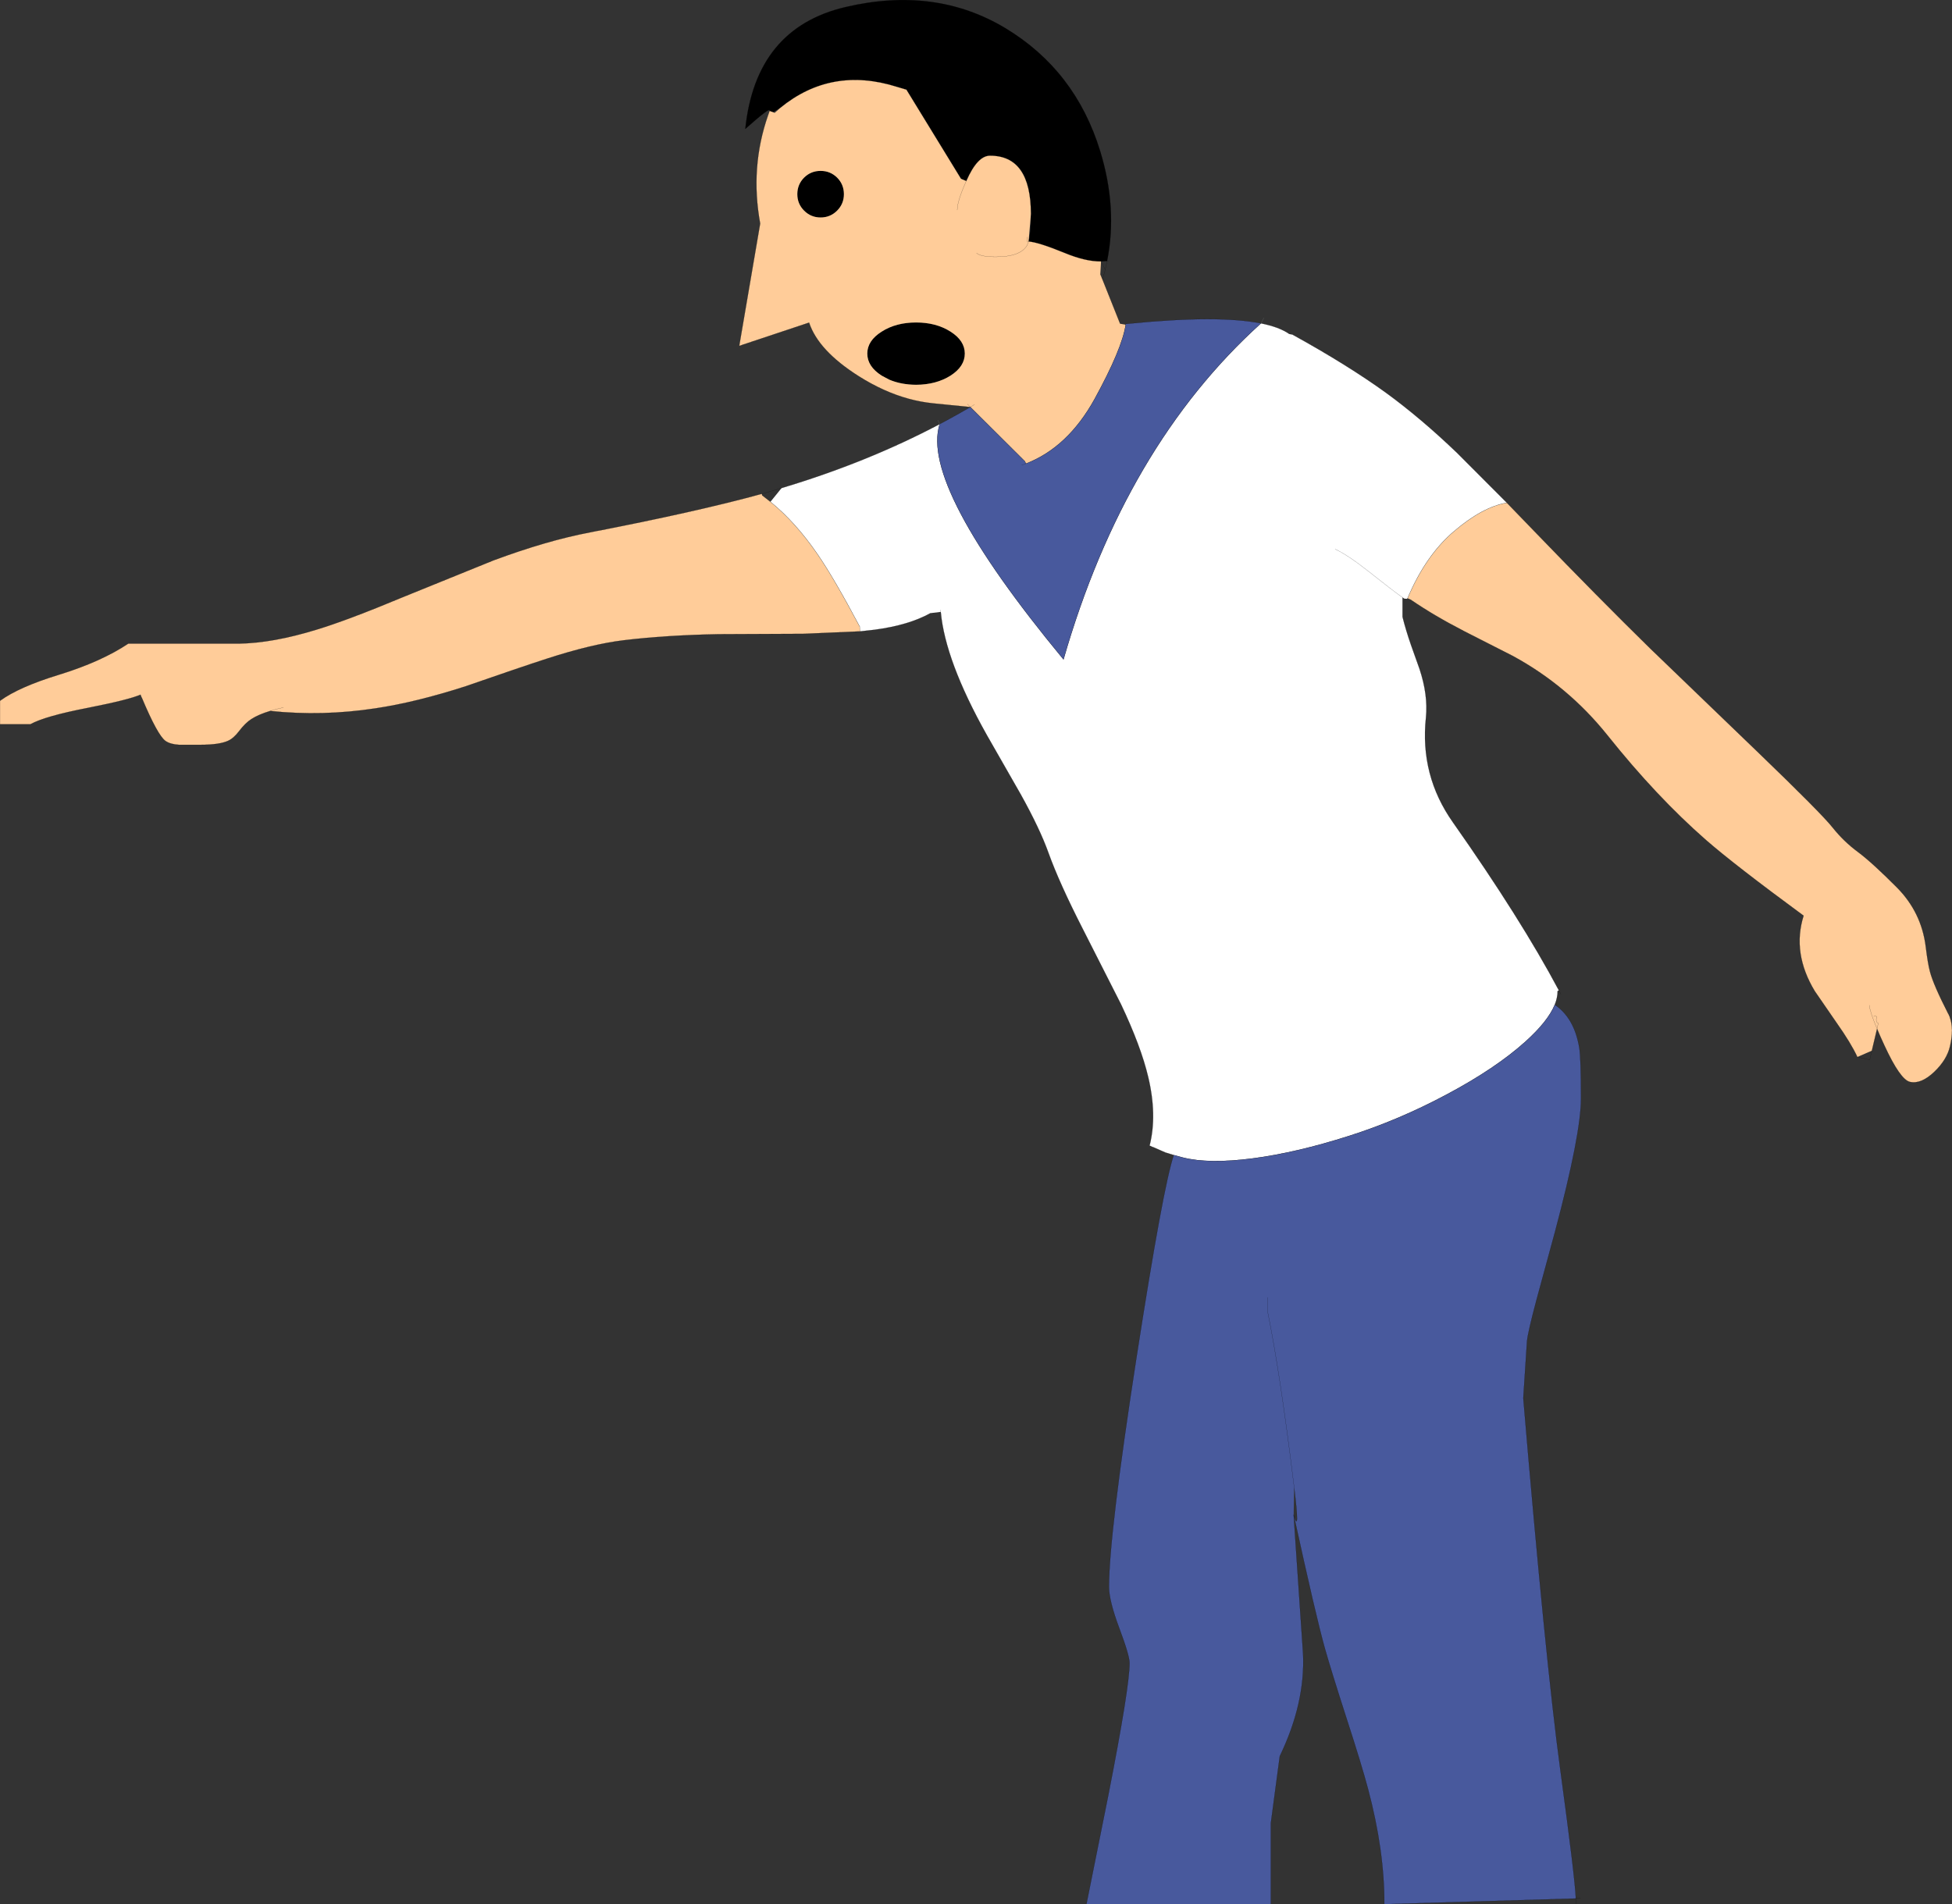 <?xml version="1.0" encoding="UTF-8" standalone="no"?>
<svg xmlns:ffdec="https://www.free-decompiler.com/flash" xmlns:xlink="http://www.w3.org/1999/xlink" ffdec:objectType="shape" height="768.8px" width="787.95px" xmlns="http://www.w3.org/2000/svg">
  <rect width="100%" height="100%" fill="#333333" stroke="none"/>
  <g transform="matrix(1.0, 0.0, 0.0, 1.0, 394.0, 384.4)">
    <path d="M22.15 -298.05 Q22.1 -321.6 5.6 -321.55 0.55 -321.55 -3.9 -311.4 L-3.95 -311.3 -6.05 -312.2 -28.1 -348.2 -31.95 -349.35 Q-58.45 -357.7 -79.05 -340.85 L-81.95 -339.1 -83.35 -339.6 Q-82.55 -341.8 -93.15 -332.35 -88.95 -373.05 -52.7 -381.55 -16.5 -390.05 11.8 -373.05 40.1 -356.0 50.1 -323.4 57.15 -300.35 52.9 -279.05 L50.45 -278.85 Q44.2 -278.8 35.85 -282.25 25.25 -286.6 21.2 -286.9 22.15 -290.25 22.15 -298.05 M-56.1 -312.7 Q-53.35 -309.95 -53.35 -306.0 -53.35 -302.1 -56.1 -299.35 -58.85 -296.6 -62.75 -296.6 -66.65 -296.6 -69.4 -299.35 -72.15 -302.1 -72.15 -306.0 -72.15 -309.95 -69.4 -312.7 -66.65 -315.4 -62.75 -315.4 -58.85 -315.4 -56.1 -312.7 M-10.3 -250.5 Q-4.55 -246.85 -4.55 -241.65 -4.55 -236.45 -10.3 -232.75 -16.1 -229.1 -24.2 -229.05 -30.35 -229.1 -35.1 -231.15 L-38.1 -232.75 Q-43.9 -236.45 -43.9 -241.65 -43.9 -246.85 -38.1 -250.5 -32.35 -254.2 -24.2 -254.2 -16.1 -254.2 -10.3 -250.5" fill="#000000" fill-rule="evenodd" stroke="none"/>
    <path d="M-83.0 -181.8 Q-72.9 -173.6 -64.0 -160.65 -57.35 -151.0 -46.9 -131.3 L-46.75 -129.5 -69.75 -128.5 -103.9 -128.35 Q-125.25 -127.95 -142.25 -125.9 -155.1 -124.35 -173.3 -118.45 -183.8 -115.05 -205.95 -107.35 -226.05 -100.85 -242.5 -98.4 -263.8 -95.15 -284.95 -97.35 -289.6 -95.95 -292.5 -94.1 -295.0 -92.5 -297.5 -89.2 -299.7 -86.3 -301.95 -85.3 -305.45 -83.7 -313.0 -83.7 L-321.8 -83.7 Q-325.25 -83.9 -327.2 -85.25 -330.4 -87.55 -336.8 -102.8 L-337.25 -103.95 Q-341.8 -101.9 -358.55 -98.6 -375.85 -95.25 -381.7 -92.0 L-394.0 -92.0 -394.0 -101.45 Q-386.35 -107.05 -370.15 -112.0 -353.15 -117.25 -342.2 -124.55 L-297.4 -124.55 Q-283.8 -124.8 -266.35 -130.15 -253.65 -134.0 -231.65 -143.2 L-194.8 -158.15 Q-173.25 -166.15 -155.9 -169.45 -112.7 -177.8 -86.55 -185.0 L-86.5 -185.0 -86.4 -184.45 -83.0 -181.8 M-3.95 -311.3 L-3.9 -311.4 Q0.55 -321.55 5.6 -321.55 22.1 -321.6 22.15 -298.05 L21.2 -286.9 Q25.25 -286.6 35.85 -282.25 44.2 -278.8 50.45 -278.85 L50.15 -273.7 51.05 -271.5 58.15 -253.7 60.4 -253.3 Q58.95 -243.55 47.85 -223.3 37.05 -203.75 20.1 -197.2 L19.75 -198.1 -2.3 -220.05 -17.3 -221.55 Q-27.25 -222.55 -37.05 -226.95 -42.3 -229.3 -47.5 -232.6 -63.7 -242.9 -67.4 -254.15 L-95.6 -244.75 -87.15 -294.15 Q-91.3 -316.9 -83.95 -337.9 L-83.35 -339.6 -81.95 -339.1 -81.35 -338.85 -79.05 -340.85 Q-58.45 -357.7 -31.95 -349.35 L-28.1 -348.2 -6.05 -312.2 -3.95 -311.3 Q-7.6 -303.2 -7.6 -299.6 -7.6 -303.2 -3.95 -311.3 M20.6 -288.7 L20.6 -286.9 21.2 -286.9 20.6 -285.35 Q17.9 -280.7 7.95 -280.7 1.75 -280.7 0.2 -282.25 1.75 -280.7 7.95 -280.7 17.9 -280.7 20.6 -285.35 L21.2 -286.9 20.6 -286.9 20.6 -288.7 M214.25 -181.4 L225.65 -169.6 Q251.4 -142.9 272.05 -122.65 L315.35 -80.95 Q341.2 -56.05 345.75 -50.3 350.3 -44.6 356.0 -40.4 361.65 -36.2 371.65 -26.15 381.6 -16.15 383.35 -2.2 384.2 4.75 385.05 7.85 386.4 13.1 392.4 24.85 L393.05 26.3 Q394.8 30.9 393.15 38.0 391.9 43.45 386.85 48.3 381.45 53.45 376.95 52.4 373.05 51.5 366.65 37.65 364.9 33.9 363.7 30.95 L361.6 39.8 355.75 42.35 Q353.1 36.65 347.4 28.6 L338.55 15.75 Q329.3 0.4 334.05 -14.7 305.9 -35.4 294.65 -45.25 274.7 -62.7 254.9 -87.5 238.9 -107.5 216.6 -119.6 L196.95 -129.6 Q184.75 -135.9 175.35 -142.35 L174.15 -142.9 174.2 -142.9 Q181.55 -160.3 193.05 -170.0 204.5 -179.75 214.25 -181.4 M362.35 25.7 L363.55 26.0 Q363.0 28.4 364.2 28.7 L363.7 30.95 Q360.75 24.0 360.6 21.45 360.75 24.0 363.7 30.95 L364.2 28.7 Q363.0 28.4 363.55 26.0 L362.35 25.7 M-56.1 -312.7 Q-58.85 -315.4 -62.75 -315.4 -66.65 -315.4 -69.4 -312.7 -72.15 -309.95 -72.15 -306.0 -72.15 -302.1 -69.4 -299.35 -66.65 -296.6 -62.75 -296.6 -58.85 -296.6 -56.1 -299.35 -53.35 -302.1 -53.35 -306.0 -53.35 -309.95 -56.1 -312.7 M-3.5 -221.25 L-2.3 -220.05 -3.5 -221.25 M-10.3 -250.5 Q-16.1 -254.2 -24.2 -254.2 -32.35 -254.2 -38.1 -250.5 -43.9 -246.85 -43.9 -241.65 -43.9 -236.45 -38.1 -232.75 L-35.1 -231.15 Q-30.35 -229.1 -24.2 -229.05 -16.1 -229.1 -10.3 -232.75 -4.55 -236.45 -4.55 -241.65 -4.55 -246.85 -10.3 -250.5 M-0.65 -221.05 L-2.3 -220.05 -0.65 -221.05 M-279.6 -98.75 Q-282.55 -98.15 -284.95 -97.35 -282.55 -98.15 -279.6 -98.75" fill="#ffcc99" fill-rule="evenodd" stroke="none"/>
    <path d="M127.65 -249.35 Q150.1 -236.95 165.5 -225.8 179.5 -215.6 194.1 -201.6 L214.25 -181.4 Q204.5 -179.75 193.05 -170.0 181.55 -160.3 174.2 -142.9 L174.15 -142.9 174.05 -142.65 173.35 -142.65 172.9 -142.65 172.15 -143.15 172.15 -135.35 Q173.45 -130.1 175.6 -123.9 L179.0 -114.35 Q182.5 -103.85 181.6 -94.7 179.1 -71.3 192.55 -52.3 219.9 -13.4 235.25 15.45 L234.75 15.7 Q234.75 18.35 233.6 21.25 230.85 27.95 221.75 36.15 209.75 46.95 190.05 57.45 170.6 67.85 150.6 74.2 129.3 81.0 111.65 83.3 94.0 85.6 83.5 82.95 L79.8 81.95 76.4 80.9 71.5 78.75 70.05 78.1 Q73.15 65.9 69.5 50.5 66.6 38.15 58.5 21.05 L43.05 -9.4 Q33.55 -28.0 29.2 -40.15 25.7 -49.9 18.05 -63.65 L4.25 -87.8 Q-12.45 -117.6 -14.25 -137.35 L-18.4 -136.85 Q-27.1 -132.0 -40.9 -130.15 L-46.7 -129.5 -46.75 -129.5 -46.9 -131.3 Q-57.35 -151.0 -64.0 -160.65 -72.9 -173.6 -83.0 -181.8 L-78.5 -187.35 Q-43.95 -197.7 -14.7 -213.15 -22.6 -188.15 35.3 -118.15 60.05 -204.2 115.0 -253.85 122.45 -252.35 126.45 -249.55 L127.65 -249.35 M-14.35 -138.2 L-14.25 -137.35 -14.35 -138.2 M144.95 -162.7 Q150.25 -160.2 158.7 -153.5 167.75 -146.3 171.9 -143.35 L172.15 -143.15 171.9 -143.35 Q167.75 -146.3 158.7 -153.5 150.25 -160.2 144.95 -162.7" fill="#ffffff" fill-rule="evenodd" stroke="none"/>
    <path d="M115.0 -253.85 Q60.05 -204.2 35.3 -118.15 -22.6 -188.15 -14.7 -213.15 -14.0 -213.5 -13.3 -213.9 -7.7 -216.9 -2.3 -220.05 L19.75 -198.1 20.1 -197.2 Q37.05 -203.75 47.85 -223.3 58.95 -243.55 60.4 -253.3 L60.45 -253.6 61.9 -253.75 Q97.75 -257.3 115.0 -253.85 M18.4 -196.6 L20.1 -197.2 18.4 -196.6 M233.6 21.25 Q241.5 26.6 243.5 38.6 244.2 42.95 244.2 59.05 244.2 73.5 233.7 112.95 L226.25 140.35 Q222.75 153.5 222.4 157.1 L220.9 180.1 Q229.85 286.0 235.85 330.15 241.85 374.3 242.1 382.1 L164.8 384.4 Q164.85 362.8 158.25 338.0 155.6 328.0 149.65 309.7 143.3 290.05 140.75 280.95 137.1 267.95 128.2 227.15 130.8 235.85 128.4 216.05 L128.2 227.15 132.0 283.2 Q132.95 303.2 122.6 324.65 L119.0 351.65 119.0 384.4 44.55 384.4 53.4 340.3 Q61.95 296.7 61.95 287.05 61.95 284.0 57.8 272.95 53.65 261.85 53.65 256.3 53.65 235.4 64.75 163.7 75.45 94.75 79.8 81.95 L83.5 82.95 Q94.0 85.6 111.65 83.3 129.3 81.0 150.6 74.2 170.6 67.85 190.05 57.45 209.75 46.95 221.75 36.15 230.85 27.95 233.6 21.25 M117.65 139.4 L117.65 144.95 Q122.75 169.8 128.4 216.05 122.75 169.8 117.65 144.95 L117.65 139.4" fill="#48599d" fill-rule="evenodd" stroke="none"/>
    <path d="M214.25 -181.4 L194.1 -201.6 Q179.5 -215.6 165.5 -225.8 150.1 -236.95 127.65 -249.35 L127.3 -249.4 M115.0 -253.85 Q60.05 -204.2 35.3 -118.15 -22.6 -188.15 -14.7 -213.15 -14.0 -213.5 -13.3 -213.9 -7.7 -216.9 -2.3 -220.05 L19.75 -198.1 20.1 -197.2 18.4 -196.6 M-3.95 -311.3 L-3.9 -311.4 Q0.55 -321.55 5.6 -321.55 22.1 -321.6 22.15 -298.05 22.15 -290.25 21.2 -286.9 25.25 -286.6 35.85 -282.25 44.2 -278.8 50.45 -278.85 L52.9 -279.05 Q57.15 -300.35 50.1 -323.4 40.1 -356.0 11.8 -373.05 -16.5 -390.05 -52.7 -381.55 -88.95 -373.05 -93.15 -332.35 -82.55 -341.8 -83.35 -339.6 L-83.95 -337.9 Q-91.3 -316.9 -87.15 -294.15 L-95.6 -244.75 -67.4 -254.15 Q-63.7 -242.9 -47.5 -232.6 -42.3 -229.3 -37.05 -226.95 -27.25 -222.55 -17.3 -221.55 L-2.3 -220.05 M-79.05 -340.85 Q-58.45 -357.7 -31.95 -349.35 L-28.1 -348.2 -6.05 -312.2 M-3.95 -311.3 Q-7.6 -303.2 -7.6 -299.6 M51.05 -271.5 L52.15 -275.5 50.45 -278.85 M53.45 -279.1 L52.9 -279.05 52.15 -275.5 M60.4 -253.3 L60.45 -253.6 61.9 -253.75 Q97.75 -257.3 115.0 -253.85 M0.2 -282.25 Q1.75 -280.7 7.95 -280.7 17.9 -280.7 20.6 -285.35 L21.2 -286.9 20.6 -286.9 20.6 -288.7 M60.4 -253.3 Q58.95 -243.55 47.85 -223.3 37.05 -203.75 20.1 -197.2 M126.9 -249.5 L126.45 -249.55 M214.25 -181.4 L225.65 -169.6 Q251.4 -142.9 272.05 -122.65 L315.35 -80.95 Q341.2 -56.05 345.75 -50.3 350.3 -44.6 356.0 -40.4 361.65 -36.2 371.65 -26.15 381.6 -16.15 383.35 -2.2 384.2 4.75 385.05 7.85 386.4 13.1 392.4 24.85 M393.05 26.3 Q394.8 30.9 393.15 38.0 391.9 43.45 386.85 48.3 381.45 53.45 376.95 52.4 373.05 51.5 366.65 37.65 364.9 33.9 363.7 30.95 L361.6 39.8 360.75 43.5 355.75 42.35 Q353.1 36.65 347.4 28.6 L338.55 15.75 Q329.3 0.4 334.05 -14.7 305.9 -35.4 294.65 -45.25 274.7 -62.7 254.9 -87.5 238.9 -107.5 216.6 -119.6 L196.95 -129.6 Q184.75 -135.9 175.35 -142.35 M174.15 -142.9 L174.05 -142.65 M174.15 -142.9 L174.2 -142.9 Q181.55 -160.3 193.05 -170.0 204.5 -179.75 214.25 -181.4 M360.6 21.45 Q360.75 24.0 363.7 30.95 L364.2 28.7 Q363.0 28.4 363.55 26.0 L362.35 25.7 M-79.05 -340.85 L-81.35 -338.85" fill="none" stroke="#000000" stroke-linecap="round" stroke-linejoin="round" stroke-width="0.05"/>
    <path d="M126.45 -249.55 Q122.45 -252.35 115.0 -253.85 M-14.7 -213.15 Q-43.95 -197.7 -78.5 -187.35 L-86.0 -185.15 -86.5 -185.0 -86.55 -185.0 Q-112.7 -177.8 -155.9 -169.45 -173.25 -166.15 -194.8 -158.15 L-231.65 -143.2 Q-253.65 -134.0 -266.35 -130.15 -283.8 -124.8 -297.4 -124.55 L-342.2 -124.55 Q-353.15 -117.25 -370.15 -112.0 -386.35 -107.05 -394.0 -101.45 L-394.0 -92.0 -381.7 -92.0 Q-375.85 -95.25 -358.55 -98.6 -341.8 -101.9 -337.25 -103.95 M-83.0 -181.8 Q-72.9 -173.6 -64.0 -160.65 -57.35 -151.0 -46.9 -131.3 M-46.75 -129.5 L-46.7 -129.5 -40.9 -130.15 Q-27.1 -132.0 -18.4 -136.85 M-14.25 -137.35 L-14.35 -138.2 M50.15 -273.7 L51.05 -271.5 58.15 -253.7 M127.3 -249.4 L126.9 -249.5 M172.15 -143.15 L171.9 -143.35 Q167.75 -146.3 158.7 -153.5 150.25 -160.2 144.95 -162.7 M70.05 78.1 Q73.15 65.9 69.5 50.5 66.6 38.15 58.5 21.05 L43.05 -9.4 Q33.55 -28.0 29.2 -40.15 25.7 -49.9 18.05 -63.65 L4.25 -87.8 Q-12.45 -117.6 -14.25 -137.35 M173.35 -142.65 L172.9 -142.65 172.15 -143.15 172.15 -135.35 Q173.45 -130.1 175.6 -123.9 L179.0 -114.35 Q182.5 -103.85 181.6 -94.7 179.1 -71.3 192.55 -52.3 219.9 -13.4 235.25 15.45 L236.1 17.05 M233.6 21.25 Q241.5 26.6 243.5 38.6 244.2 42.95 244.2 59.05 244.2 73.5 233.7 112.95 L226.25 140.35 Q222.75 153.5 222.4 157.1 L220.9 180.1 Q229.85 286.0 235.85 330.15 241.85 374.3 242.1 382.1 L244.1 382.05 M233.6 21.25 Q230.85 27.95 221.75 36.15 209.75 46.95 190.05 57.45 170.6 67.85 150.6 74.2 129.3 81.0 111.65 83.3 94.0 85.6 83.5 82.95 L79.8 81.95 Q75.45 94.75 64.75 163.7 53.65 235.4 53.65 256.3 53.65 261.85 57.8 272.95 61.95 284.0 61.95 287.05 61.95 296.7 53.4 340.3 L44.55 384.4 M119.0 384.4 L119.0 351.65 122.6 324.65 Q132.95 303.2 132.0 283.2 L128.2 227.15 Q137.1 267.95 140.75 280.95 143.3 290.05 149.65 309.7 155.6 328.0 158.25 338.0 164.85 362.8 164.8 384.4 L242.1 382.1 242.2 384.4 M128.4 216.05 Q122.75 169.8 117.65 144.95 L117.65 139.4 M234.75 15.7 Q234.75 18.35 233.6 21.25 M79.8 81.95 L76.4 80.9 71.5 78.75 M128.4 216.05 Q130.8 235.85 128.2 227.15 M-46.75 -129.5 L-69.75 -128.5 -103.9 -128.35 Q-125.25 -127.95 -142.25 -125.9 -155.1 -124.35 -173.3 -118.45 -183.8 -115.05 -205.95 -107.35 -226.05 -100.85 -242.5 -98.4 -263.8 -95.15 -284.95 -97.35 -289.6 -95.95 -292.5 -94.1 -295.0 -92.5 -297.5 -89.2 -299.7 -86.3 -301.95 -85.3 -305.45 -83.7 -313.0 -83.7 L-321.8 -83.7 Q-325.25 -83.9 -327.2 -85.25 -330.4 -87.55 -336.8 -102.8 M-2.3 -220.05 L-3.5 -221.25 M-2.3 -220.05 L-0.65 -221.05 M-284.95 -97.35 Q-282.55 -98.15 -279.6 -98.75 M-86.4 -184.45 L-83.0 -181.8" fill="none" stroke="#000000" stroke-linecap="round" stroke-linejoin="round" stroke-width="0.05"/>
    <path d="M115.0 -253.85 L116.2 -256.05 M-15.4 -214.75 L-14.7 -213.15" fill="none" stroke="#999999" stroke-linecap="round" stroke-linejoin="round" stroke-width="0.05"/>
  </g>
</svg>
